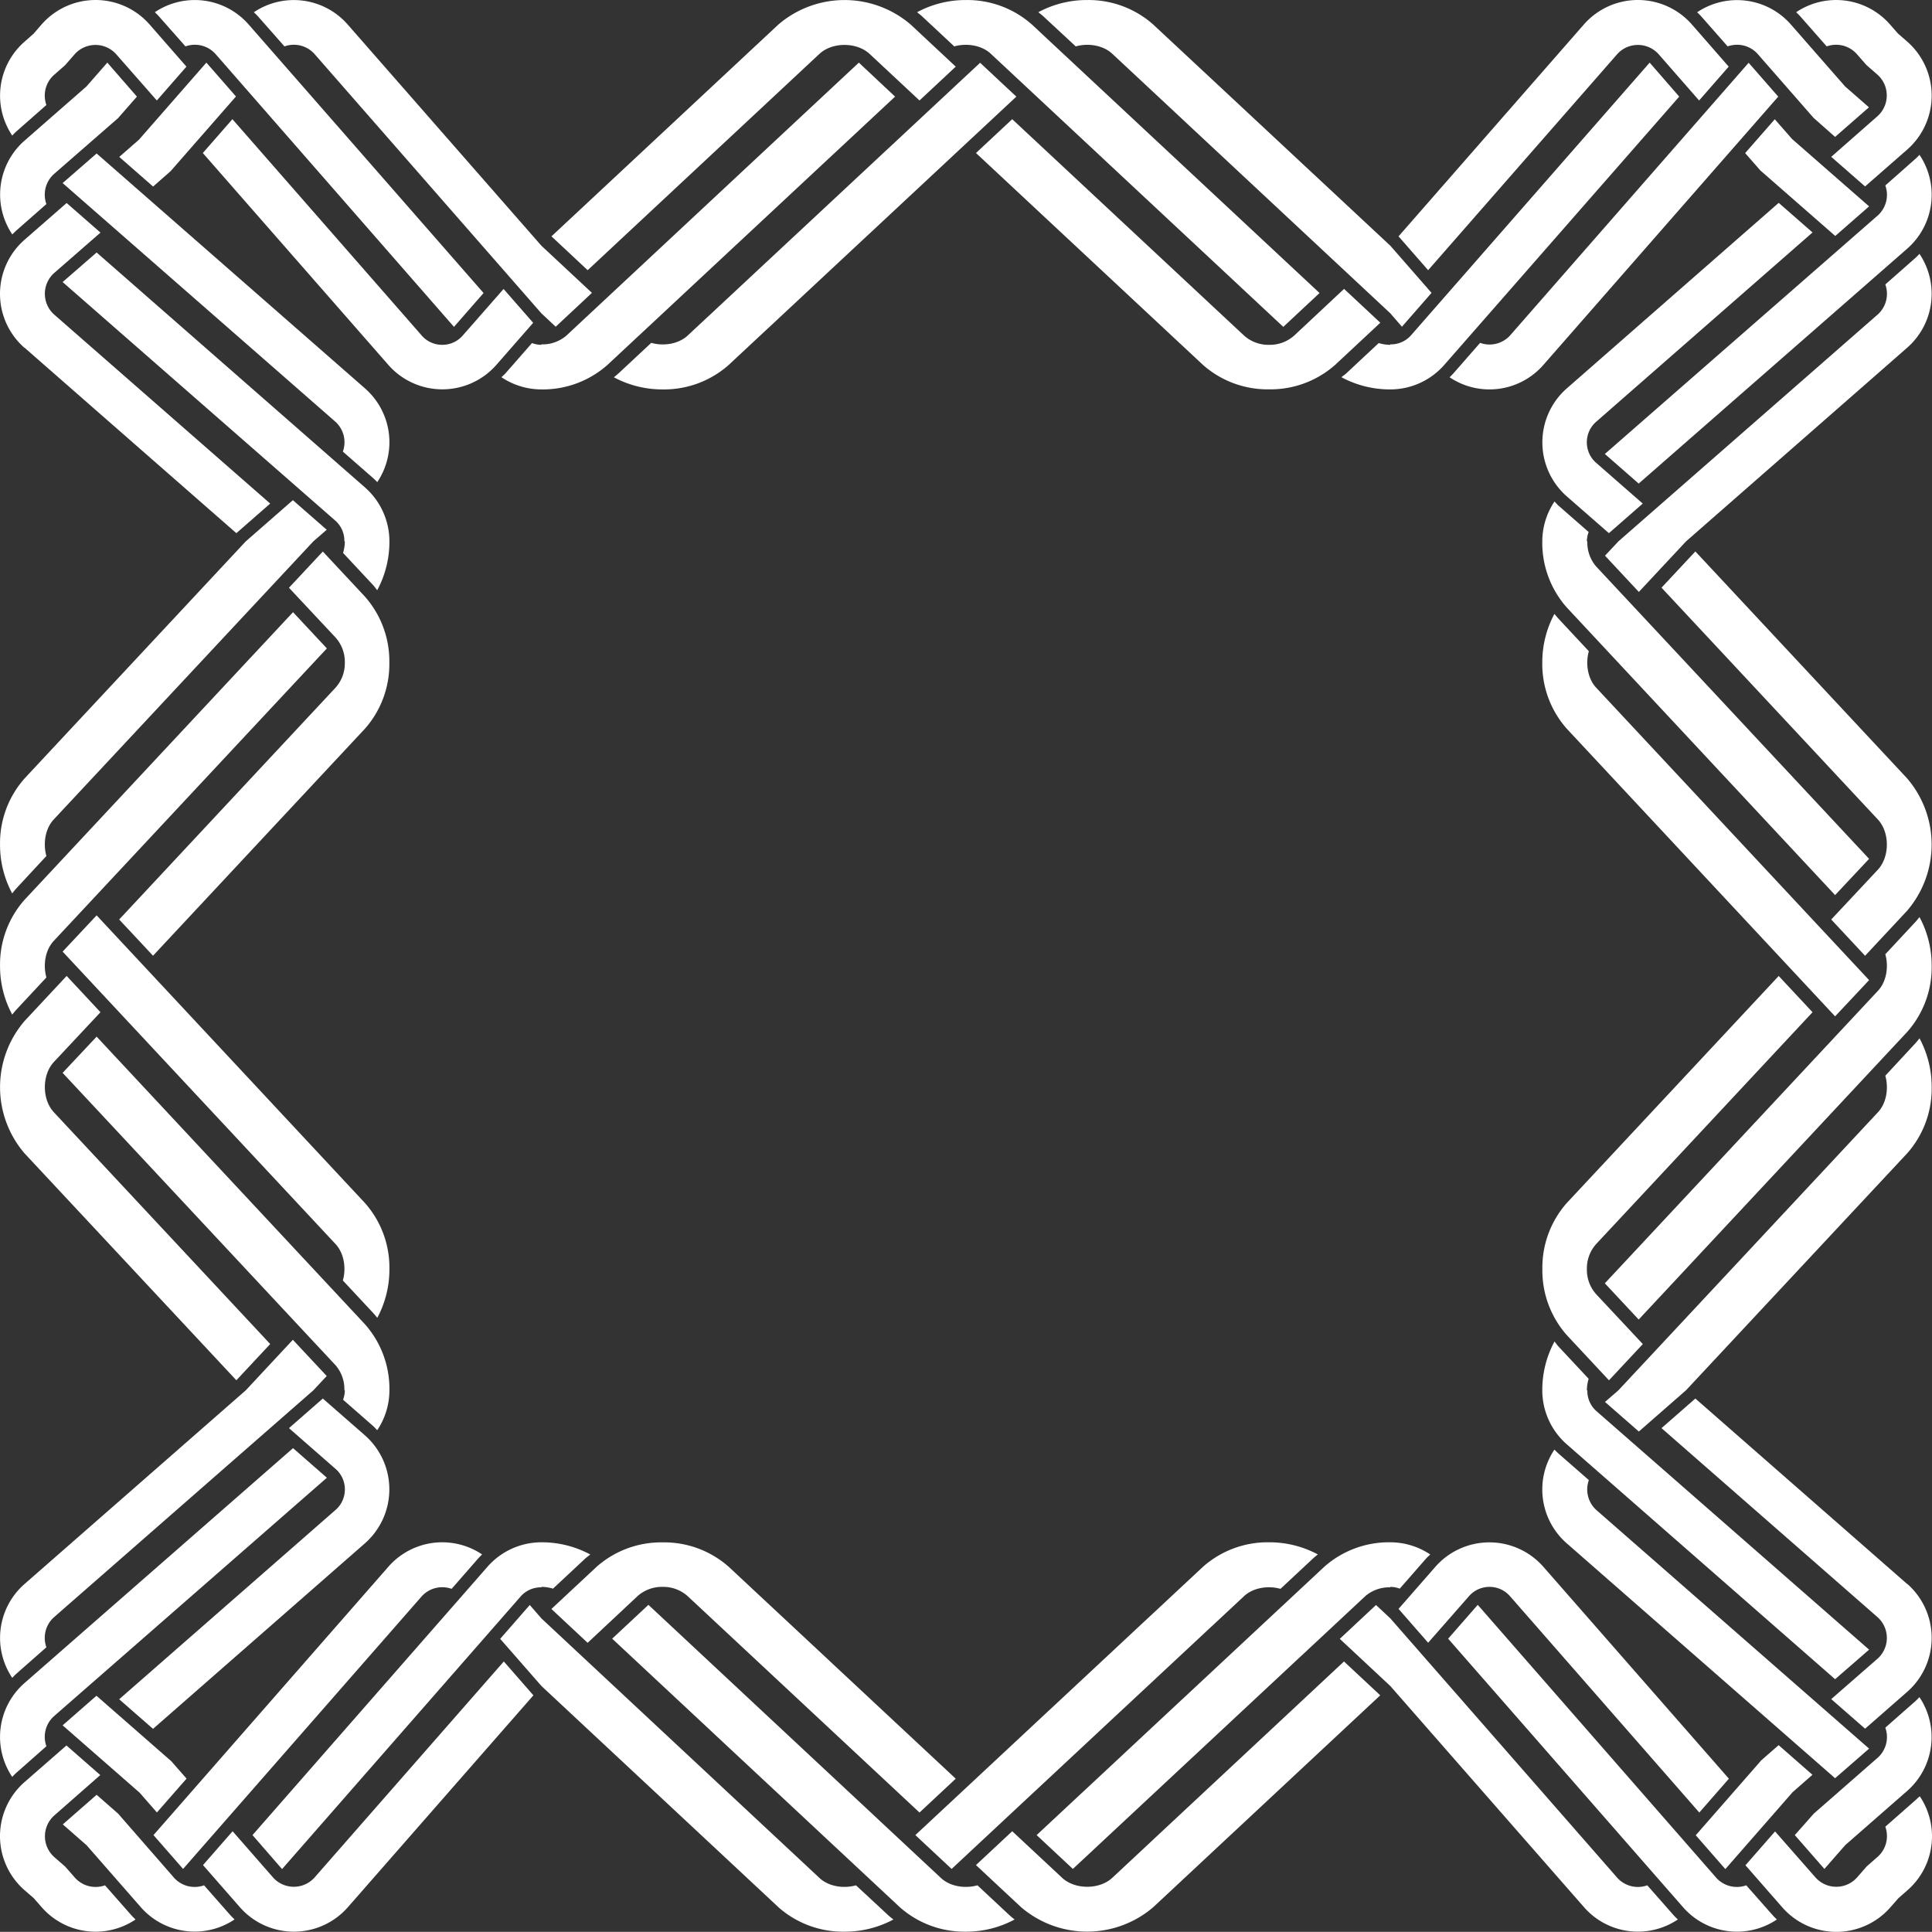 <svg xmlns="http://www.w3.org/2000/svg" viewBox="-0.009 -0.009 500.093 500.059" style=""><rect x="-0.009" y="-0.009" width="500.093" height="500.059" fill="#333333" stroke="none"/><g><title>Depositphotos_87169540_2_bo</title><g data-name="Layer 2"><g data-name="Layer 1" fill="#fff"><path d="M16.2 277.7l70.64 75.67a9.48 9.48 0 0 1 2.29 6.5h.12a7 7 0 0 1-.46 2.43l7.76 6.79c.39.34.72.74 1.08 1.11a18.56 18.56 0 0 0 3.16-10.32 25.22 25.22 0 0 0-6.35-17.13L25 268.32z"></path><path d="M4.24 261.33L12 253c-.91-3.24-.3-7.09 1.89-9.44l70.71-75.73-8.76-9.38-69.49 74.44A25.23 25.23 0 0 0 0 250a26.47 26.47 0 0 0 3.15 12.62c.36-.42.7-.88 1.09-1.29z"></path><path d="M16.2 246.31L86.84 322c2.2 2.36 2.81 6.2 1.9 9.44l7.81 8.37c.38.41.74.85 1.1 1.3a26.48 26.48 0 0 0 3.14-12.61 25.22 25.22 0 0 0-6.35-17.13L25 236.93z"></path><path d="M61.17 357.27l8.76-9.38-56-60c-3.11-3.33-3.1-9.67 0-13L26 262l-8.76-9.39-10.89 11.67a26.29 26.29 0 0 0 0 34.26z"></path><path d="M86.84 178l-56 60 8.76 9.38 54.82-58.73a25.22 25.22 0 0 0 6.35-17.13 25.23 25.23 0 0 0-6.35-17.13l-10.87-11.64-8.76 9.38L86.84 165a9.44 9.44 0 0 1 2.41 6.5 9.44 9.44 0 0 1-2.41 6.5z"></path><path d="M146.62 86.84a9.48 9.48 0 0 1-6.5 2.29v.12a7 7 0 0 1-2.43-.46l-6.79 7.76c-.34.39-.74.72-1.11 1.08a18.56 18.56 0 0 0 10.32 3.16 25.22 25.22 0 0 0 17.13-6.35L231.68 25l-9.38-8.8z"></path><path d="M247 12c3.24-.91 7.09-.3 9.44 1.89l75.73 70.71 9.38-8.76-74.44-69.49A25.23 25.23 0 0 0 250 0a26.47 26.47 0 0 0-12.62 3.15c.44.36.9.7 1.31 1.09z"></path><path d="M278.44 12c3.24-.91 7.09-.3 9.44 1.89l72 67.21 3 3.46 7.66-8.76-10.66-12.2-61.37-57.25A25.23 25.23 0 0 0 281.38 0a26.47 26.47 0 0 0-12.62 3.15c.44.36.9.7 1.31 1.08z"></path><path d="M178 86.84c-2.35 2.2-6.2 2.81-9.44 1.9l-8.37 7.81c-.41.38-.85.74-1.3 1.1a26.48 26.48 0 0 0 12.61 3.14 25.22 25.22 0 0 0 17.13-6.35L263.07 25l-9.38-8.76z"></path><path d="M66.78 4.24L73.62 12a7.18 7.18 0 0 1 7.71 1.89l58.8 67.21 3.7 3.46 9.38-8.76-13.08-12.2L90 6.35a18.53 18.53 0 0 0-24.3-3.19c.37.35.74.69 1.08 1.08z"></path><path d="M212.09 13.95c3.33-3.11 9.67-3.1 13 0L238 26l9.38-8.76-11.66-10.89a26.29 26.29 0 0 0-34.26 0l-58.73 54.82 9.38 8.76z"></path><path d="M335 86.84a9.44 9.44 0 0 1-6.5 2.41 9.44 9.44 0 0 1-6.5-2.41l-60-56-9.38 8.76 58.73 54.82a25.22 25.22 0 0 0 17.13 6.35 25.22 25.22 0 0 0 17.13-6.35l11.67-10.89-9.38-8.76z"></path><path d="M495.76 238.67L488 247c.91 3.24.3 7.09-1.89 9.44l-70.71 75.73 8.76 9.38 69.49-74.44A25.23 25.23 0 0 0 500 250a26.47 26.47 0 0 0-3.15-12.62c-.36.42-.7.88-1.09 1.29z"></path><path d="M483.8 253.69L413.16 178c-2.2-2.35-2.81-6.2-1.9-9.44l-7.81-8.37c-.38-.41-.74-.85-1.1-1.3a26.48 26.48 0 0 0-3.14 12.61 25.22 25.22 0 0 0 6.35 17.13L475 263.07z"></path><path d="M438.83 142.73l-8.76 9.38 56 60c3.11 3.33 3.1 9.67 0 13L474 238l8.76 9.39 10.88-11.66a26.29 26.29 0 0 0 0-34.26z"></path><path d="M413.16 322l56-60-8.76-9.38-54.82 58.73a25.21 25.21 0 0 0-6.35 17.13 25.22 25.22 0 0 0 6.35 17.13l10.89 11.67 8.76-9.38-12.07-12.9a9.44 9.44 0 0 1-2.41-6.5 9.44 9.44 0 0 1 2.41-6.5z"></path><path d="M353.38 413.16a9.48 9.48 0 0 1 6.5-2.29v-.12a7 7 0 0 1 2.43.46l6.79-7.76c.34-.39.74-.72 1.11-1.08a18.56 18.56 0 0 0-10.32-3.16 25.22 25.22 0 0 0-17.13 6.35L268.32 475l9.38 8.76z"></path><path d="M253 488c-3.24.91-7.09.3-9.44-1.89l-75.73-70.71-9.38 8.76 74.44 69.49A25.23 25.23 0 0 0 250 500a26.47 26.47 0 0 0 12.62-3.15c-.44-.36-.9-.7-1.31-1.09z"></path><path d="M221.56 488c-3.24.91-7.09.3-9.44-1.89l-72-67.21-3-3.46-7.66 8.76 10.69 12.22 61.37 57.28a25.23 25.23 0 0 0 17.1 6.3 26.47 26.47 0 0 0 12.62-3.15c-.44-.36-.9-.7-1.31-1.08z"></path><path d="M322 413.16c2.35-2.2 6.2-2.81 9.44-1.9l8.37-7.81c.41-.38.85-.74 1.3-1.1a26.48 26.48 0 0 0-12.61-3.14 25.22 25.22 0 0 0-17.13 6.35L236.93 475l9.38 8.76z"></path><path d="M433.22 495.76l-6.84-7.76a7.18 7.18 0 0 1-7.71-1.89l-58.8-67.21-3.7-3.46-9.38 8.76 13.09 12.22L410 493.65a18.53 18.53 0 0 0 24.3 3.19c-.37-.35-.74-.69-1.08-1.08z"></path><path d="M287.91 486.05c-3.33 3.11-9.67 3.1-13 0L262 474l-9.39 8.76 11.66 10.88a26.29 26.29 0 0 0 34.26 0l58.73-54.82-9.38-8.76z"></path><path d="M165 413.16a9.44 9.44 0 0 1 6.5-2.41 9.44 9.44 0 0 1 6.5 2.41l60 56 9.38-8.76-58.73-54.82a25.21 25.21 0 0 0-17.13-6.35 25.22 25.22 0 0 0-17.13 6.35l-11.67 10.89 9.38 8.76z"></path><path d="M16.2 73l70.64 61.8a6.94 6.94 0 0 1 2.29 5.31h.12a10.34 10.34 0 0 1-.46 3l7.76 8.31c.39.42.72.9 1.08 1.35a26.47 26.47 0 0 0 3.16-12.63 18.58 18.58 0 0 0-6.35-14L25 65.35z"></path><path d="M4.24 59.64L12 52.81a7.18 7.18 0 0 1 1.89-7.71l16.67-14.54L35.43 25l-7.66-8.8-5.4 6.17-16 14a18.53 18.53 0 0 0-3.2 24.3c.34-.32.68-.67 1.07-1.03z"></path><path d="M4.24 34L12 27.17a7.18 7.18 0 0 1 1.89-7.71l2.94-2.58 2.56-2.93a7.21 7.21 0 0 1 10.61 0L40.59 26l7.66-8.76-9.52-10.89a18.59 18.59 0 0 0-28 0L8.7 8.7l-2.35 2.08a18.53 18.53 0 0 0-3.19 24.3c.35-.36.69-.74 1.08-1.08z"></path><path d="M16.2 47.38l70.64 61.8a7.18 7.18 0 0 1 1.9 7.71l7.81 6.83c.38.34.74.7 1.1 1.06a18.52 18.52 0 0 0-3.21-24.28L25 39.72z"></path><path d="M4.24 229.93l7.76-8.37c-.91-3.24-.3-7.09 1.89-9.44l67.21-72 3.46-3-8.76-7.66-12.2 10.67-57.25 61.36A25.23 25.23 0 0 0 0 218.62a26.47 26.47 0 0 0 3.15 12.62c.36-.44.7-.89 1.09-1.31z"></path><path d="M6.35 90l54.82 48 8.76-7.66-56-49a7.21 7.21 0 0 1 0-10.61L26 60.2l-8.76-7.66-10.89 9.51a18.59 18.59 0 0 0 0 28z"></path><path d="M41.14 4.24L48 12a7.18 7.18 0 0 1 7.71 1.89L117.5 84.6l7.66-8.76L64.37 6.35a18.53 18.53 0 0 0-24.3-3.2c.36.36.74.7 1.07 1.09z"></path><path d="M39.62 48.28l4.61-4.05-.01-.01 16.85-19.26-7.66-8.76-17.36 19.85.01.01-5.2 4.55 8.76 7.67z"></path><path d="M119.77 86.84a7 7 0 0 1-5.31 2.41 7 7 0 0 1-5.31-2.41l-49-56-7.66 8.76 48 54.82a18.58 18.58 0 0 0 14 6.35 18.59 18.59 0 0 0 14-6.35L138 83.55l-7.66-8.76z"></path><path d="M365.18 86.84a6.94 6.94 0 0 1-5.31 2.29v.12a10.34 10.34 0 0 1-3-.46l-8.31 7.76c-.42.39-.9.72-1.35 1.08a26.47 26.47 0 0 0 12.63 3.16 18.58 18.58 0 0 0 14-6.35L434.65 25 427 16.2z"></path><path d="M440.36 4.24l6.83 7.76a7.18 7.18 0 0 1 7.71 1.89l14.54 16.62 5.56 4.92 8.76-7.66-6.17-5.4-14-16a18.53 18.53 0 0 0-24.3-3.2c.36.34.71.68 1.07 1.07z"></path><path d="M383.11 88.74l-6.83 7.81c-.34.38-.7.74-1.06 1.1a18.52 18.52 0 0 0 24.28-3.21L460.28 25l-7.66-8.76-61.8 70.64a7.18 7.18 0 0 1-7.71 1.86z"></path><path d="M418.65 13.95a7.21 7.21 0 0 1 10.61 0L439.8 26l7.66-8.76-9.51-10.89a18.59 18.59 0 0 0-28 0L362 61.17l7.66 8.76z"></path><path d="M495.76 41.14L488 48a7.18 7.18 0 0 1-1.89 7.71L415.4 117.5l8.76 7.66 69.49-60.79a18.53 18.53 0 0 0 3.2-24.3c-.36.36-.7.74-1.09 1.07z"></path><path d="M483.8 222.3l-70.64-75.67a9.48 9.48 0 0 1-2.29-6.5h-.12a7 7 0 0 1 .46-2.43l-7.76-6.79c-.39-.34-.72-.74-1.08-1.11a18.56 18.56 0 0 0-3.16 10.32 25.22 25.22 0 0 0 6.35 17.13L475 231.68z"></path><path d="M495.76 66.78L488 73.62a7.18 7.18 0 0 1-1.89 7.71l-67.21 58.8-3.46 3.7 8.76 9.38 12.22-13.09L493.65 90a18.53 18.53 0 0 0 3.19-24.3c-.35.37-.69.74-1.08 1.08z"></path><path d="M483.8 53.41l-19.85-17.36-.01.01-4.55-5.2-7.67 8.76 4.04 4.61.02-.01 19.26 16.85 8.76-7.66z"></path><path d="M466 4.24l6.83 7.76a7.18 7.18 0 0 1 7.71 1.89l2.58 2.94 2.93 2.56a7.21 7.21 0 0 1 0 10.61L474 40.59l8.76 7.66 10.88-9.52a18.59 18.59 0 0 0 0-28L491.3 8.7l-2.07-2.36a18.53 18.53 0 0 0-24.3-3.19c.35.36.73.7 1.07 1.09z"></path><path d="M413.16 109.16l56-49-8.76-7.66-54.82 48a18.58 18.58 0 0 0-6.35 14 18.59 18.59 0 0 0 6.35 14l10.87 9.5 8.76-7.66-12.06-10.55a7 7 0 0 1-2.41-5.31 7 7 0 0 1 2.42-5.32z"></path><path d="M483.8 427l-70.64-61.8a6.94 6.94 0 0 1-2.29-5.31h-.12a10.34 10.34 0 0 1 .46-3l-7.76-8.31c-.39-.42-.72-.9-1.08-1.35a26.47 26.47 0 0 0-3.16 12.63 18.58 18.58 0 0 0 6.35 14L475 434.65z"></path><path d="M495.76 440.36l-7.76 6.83a7.18 7.18 0 0 1-1.89 7.71l-16.62 14.54-4.92 5.56 7.66 8.76 5.4-6.17 16-14a18.53 18.53 0 0 0 3.2-24.3c-.34.36-.68.71-1.07 1.07z"></path><path d="M495.76 466l-7.76 6.83a7.18 7.18 0 0 1-1.89 7.71l-2.94 2.58-2.56 2.93a7.21 7.21 0 0 1-10.61 0l-10.54-12-7.66 8.76 9.52 10.88a18.59 18.59 0 0 0 28 0l2.06-2.35 2.36-2.07a18.53 18.53 0 0 0 3.19-24.3c-.44.31-.78.69-1.17 1.03z"></path><path d="M483.8 452.62l-70.64-61.8a7.18 7.18 0 0 1-1.9-7.71l-7.81-6.83c-.38-.34-.74-.7-1.1-1.06a18.52 18.52 0 0 0 3.21 24.28L475 460.28z"></path><path d="M495.76 270.07l-7.76 8.37c.91 3.24.3 7.09-1.89 9.44l-67.21 72-3.46 3 8.76 7.66 12.22-10.69 57.28-61.37a25.23 25.23 0 0 0 6.3-17.1 26.47 26.47 0 0 0-3.15-12.62c-.36.44-.7.89-1.09 1.31z"></path><path d="M493.65 410l-54.82-48-8.76 7.66 56 49a7.21 7.21 0 0 1 0 10.61L474 439.8l8.76 7.66 10.88-9.52a18.59 18.59 0 0 0 0-28z"></path><path d="M458.86 495.76L452 488a7.18 7.18 0 0 1-7.71-1.89L382.5 415.4l-7.66 8.76 60.79 69.49a18.53 18.53 0 0 0 24.3 3.2c-.36-.36-.74-.7-1.07-1.09z"></path><path d="M460.38 451.72l-4.62 4.04.02.02-16.85 19.26 7.66 8.76 17.36-19.85-.01-.01 5.2-4.55-8.76-7.67z"></path><path d="M380.23 413.16a7 7 0 0 1 5.31-2.41 7 7 0 0 1 5.31 2.41l49 56 7.66-8.76-48-54.82a18.58 18.58 0 0 0-14-6.35 18.59 18.59 0 0 0-14 6.35L362 416.45l7.66 8.76z"></path><path d="M134.82 413.16a6.94 6.94 0 0 1 5.31-2.29v-.12a10.33 10.33 0 0 1 3 .46l8.31-7.76c.42-.39.9-.72 1.35-1.08a26.47 26.47 0 0 0-12.63-3.16 18.58 18.58 0 0 0-14 6.35L65.35 475l7.65 8.8z"></path><path d="M59.64 495.76L52.81 488a7.18 7.18 0 0 1-7.71-1.89l-14.54-16.67-5.56-4.87-8.76 7.66 6.17 5.4 14 16a18.53 18.53 0 0 0 24.3 3.2c-.36-.34-.71-.68-1.07-1.07z"></path><path d="M34 495.76L27.17 488a7.18 7.18 0 0 1-7.71-1.89l-2.58-2.94-2.93-2.56a7.21 7.21 0 0 1 0-10.61l12-10.54-8.76-7.66-10.84 9.47a18.59 18.59 0 0 0 0 28l2.35 2.03 2.07 2.36a18.53 18.53 0 0 0 24.3 3.19c-.35-.36-.73-.7-1.07-1.09z"></path><path d="M109.18 413.16a7.18 7.18 0 0 1 7.71-1.9l6.83-7.81c.34-.38.7-.74 1.06-1.1a18.52 18.52 0 0 0-24.28 3.21L39.72 475l7.66 8.76z"></path><path d="M81.35 486.05a7.21 7.21 0 0 1-10.61 0L60.2 474l-7.66 8.76 9.52 10.88a18.59 18.59 0 0 0 28 0l48-54.82-7.66-8.76z"></path><path d="M16.2 446.59l19.85 17.36.01-.01 4.55 5.2 7.67-8.76-4.05-4.62-.01.02-19.26-16.85-8.76 7.66z"></path><path d="M4.24 458.86L12 452a7.18 7.18 0 0 1 1.89-7.71L84.6 382.5l-8.76-7.66-69.49 60.79a18.53 18.53 0 0 0-3.2 24.3c.36-.36.7-.74 1.09-1.07z"></path><path d="M4.24 433.22l7.76-6.84a7.18 7.18 0 0 1 1.89-7.71l67.21-58.8 3.46-3.7-8.76-9.38-12.2 13.09L6.35 410a18.53 18.53 0 0 0-3.19 24.3c.35-.37.69-.74 1.08-1.08z"></path><path d="M86.84 390.84l-56 49 8.76 7.66 54.82-48a18.58 18.58 0 0 0 6.35-14 18.59 18.59 0 0 0-6.35-14L83.55 362l-8.76 7.66 12.06 10.55a7 7 0 0 1 2.41 5.31 7 7 0 0 1-2.42 5.32z"></path></g></g></g></svg>
